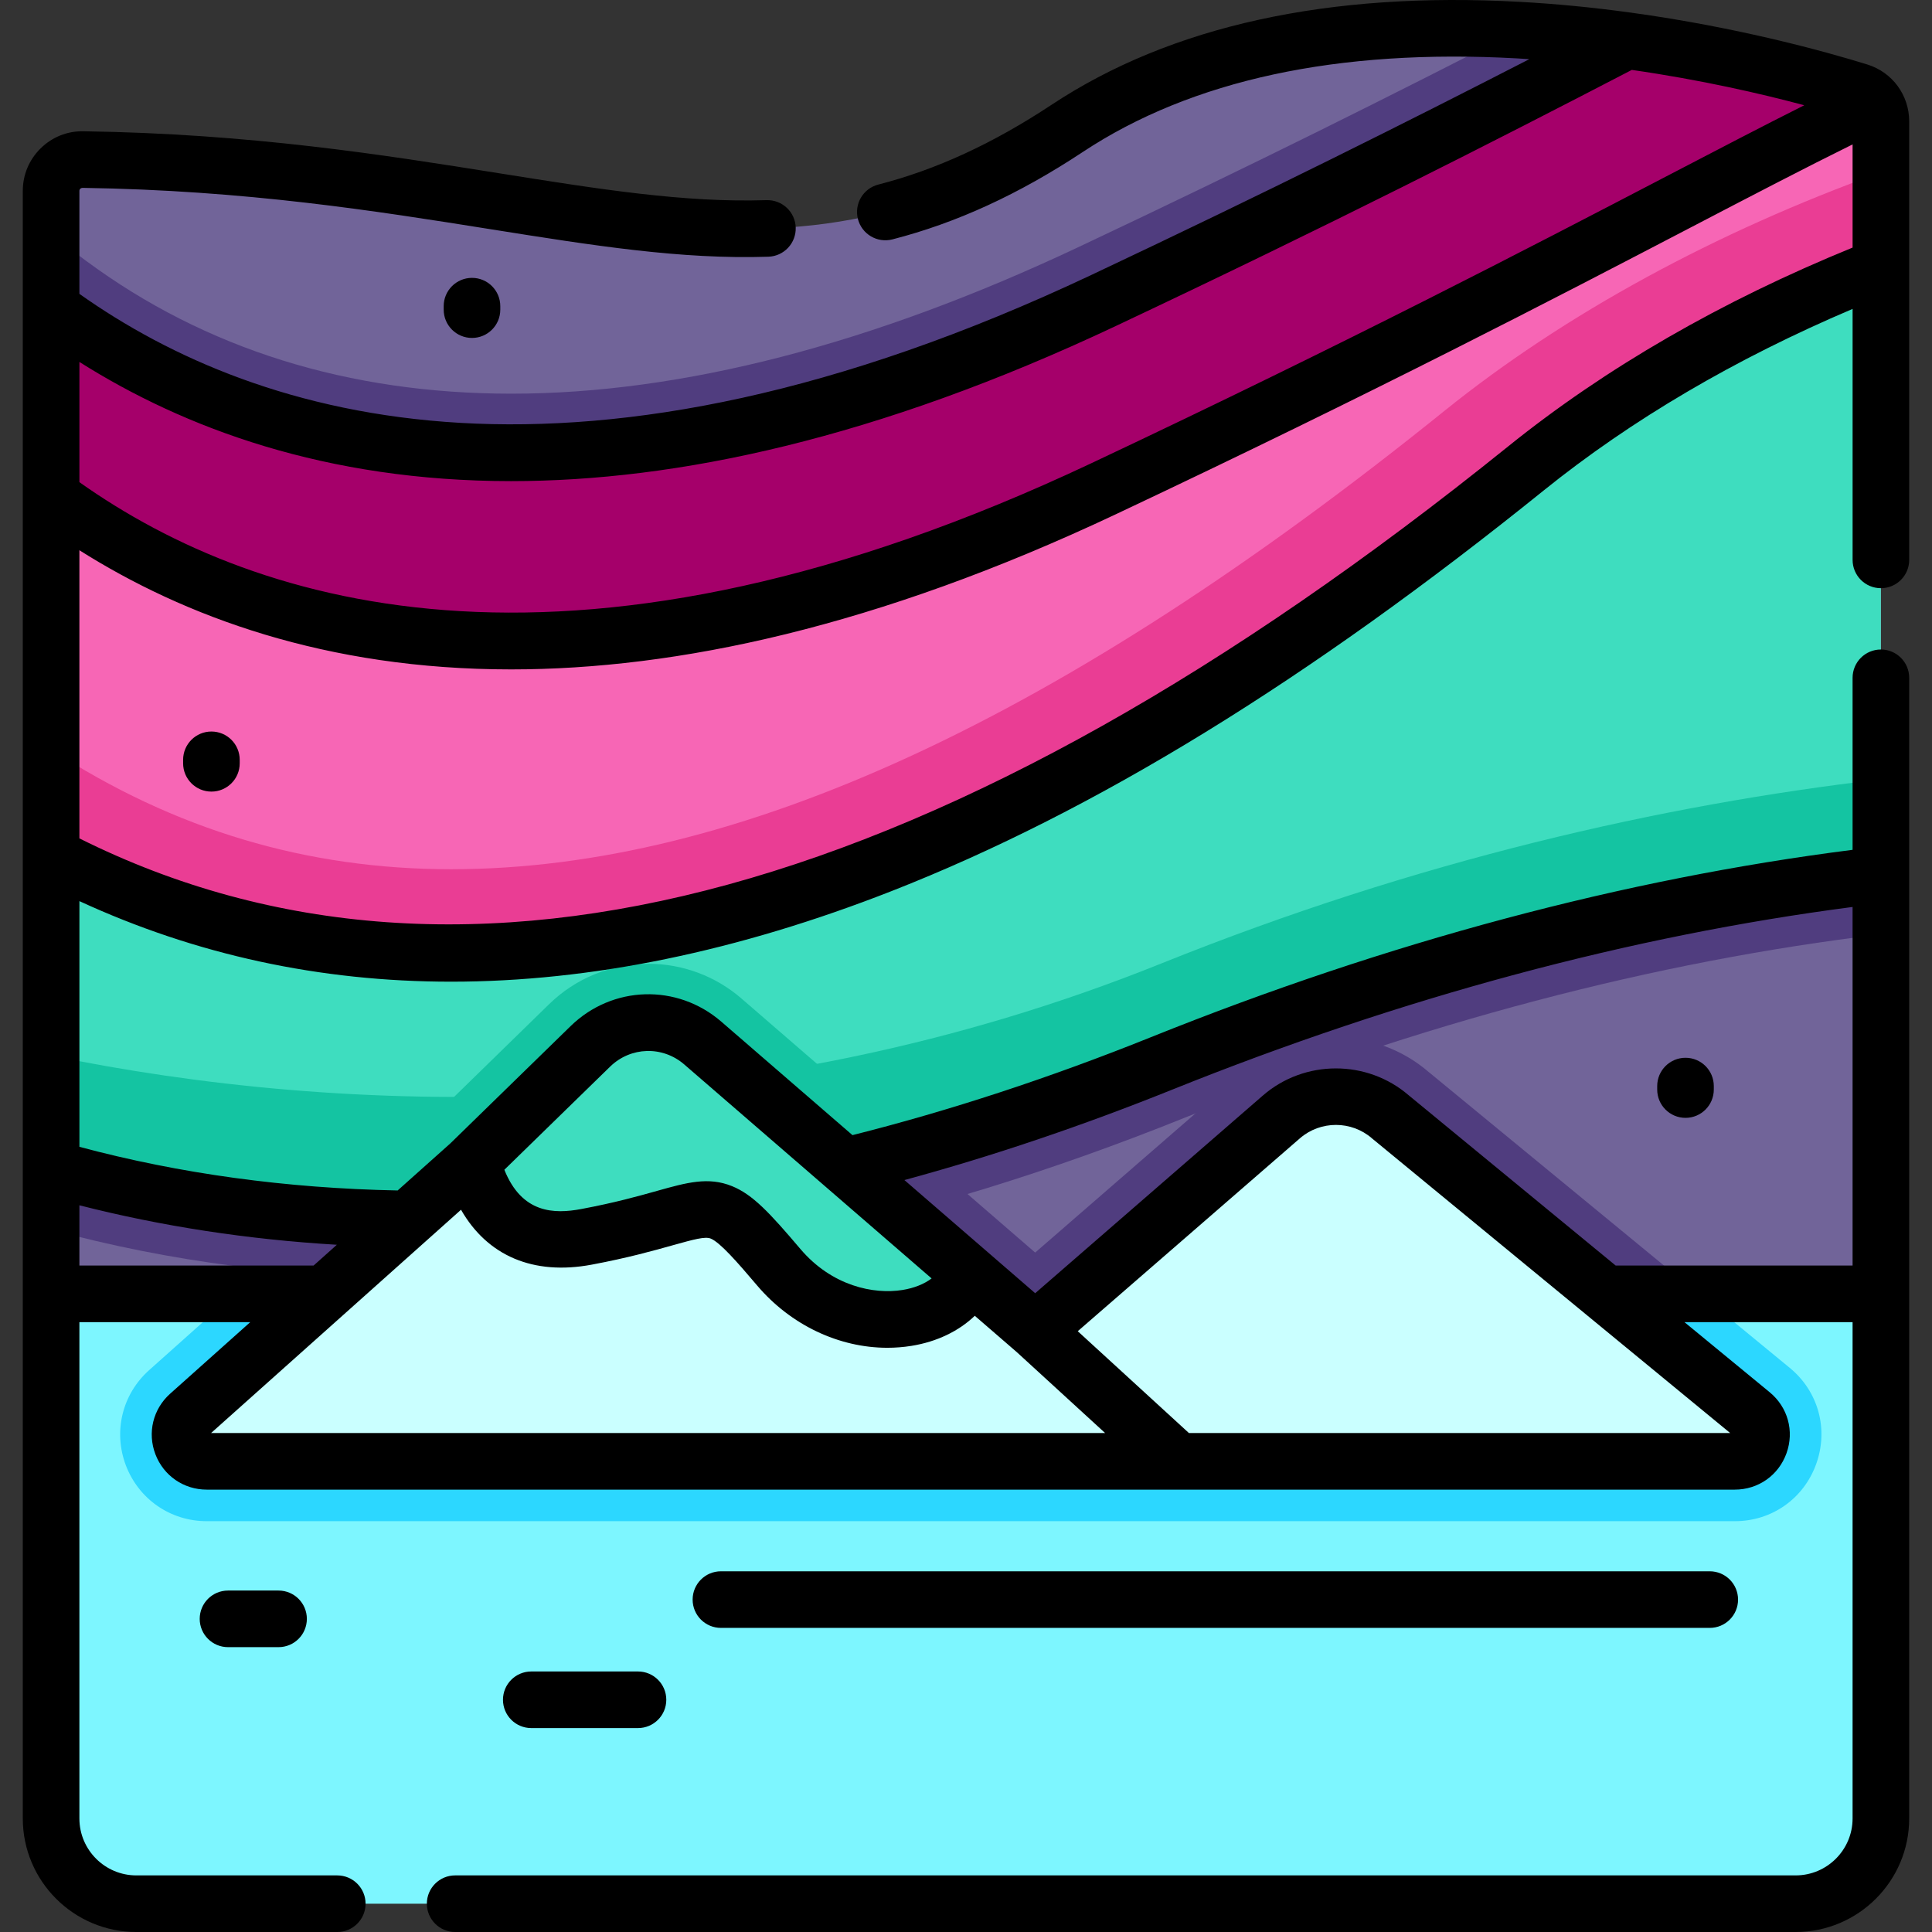 <!-- Generated by IcoMoon.io -->
<svg version="1.1" xmlns="http://www.w3.org/2000/svg" width="1024" height="1024" viewBox="0 0 1024 1024">
<rect x="0" y="0" width="1024" height="1024" fill="#333333" stroke="none"/>
<title></title>
<g id="icomoon-ignore">
</g>
<path fill="#7df6ff" d="M996.914 657.698v306.108c0 24.952-20.24 45.192-45.192 45.192h-879.466c-24.93 0-45.172-20.24-45.172-45.192v-306.108c0-23.388 17.802-42.628 40.606-44.942 1.502-0.146 3.022-0.23 4.566-0.23h879.466c24.952 0 45.192 20.242 45.192 45.172z"></path>
<path fill="#2cd7ff" d="M962.646 775.868c-6.608 18.468-23.556 30.392-43.15 30.392h-809.906c-19.178 0-35.978-11.57-42.836-29.476-6.838-17.926-2.022-37.772 12.256-50.55l127.3-113.708h283.678l58.658 50.758 58.47-50.758h204.758l136.742 112.478c15.134 12.446 20.638 32.416 14.030 50.864z"></path>
<path fill="#716499" d="M996.914 64.348v621.406h-969.828v-584.594c0-9.276 7.608-16.738 16.906-16.592 254.37 3.752 359.886 90.446 521.644-16.53 70.872-46.88 160.276-56.448 239.278-52.072 19.928 1.084 39.188 3.064 57.324 5.566 56.782 7.796 102.514 20.636 123.006 26.952 3.356 1.064 6.212 3.086 8.254 5.774 2.166 2.836 3.416 6.358 3.416 10.090z"></path>
<path fill="#503d7f" d="M900.174 685.754h-775.158l102.598-91.634 63.43-61.89c14.154-13.8 32.832-21.408 52.614-21.408 18.094 0 35.604 6.524 49.278 18.364l155.732 134.7 109.998-95.51c13.716-11.902 31.268-18.448 49.424-18.448 18.010 0 35.416 6.442 49.048 18.178l143.036 117.648z"></path>
<path fill="#503d7f" d="M996.914 64.348v430.864c-120.108 14.3-244.51 47.11-369.83 97.532-139.724 56.178-274.674 84.672-401.098 84.672-69.558 0-136.43-8.65-198.9-25.702v-527.186l18.594 13.758c63.14 46.694 138.974 70.372 225.354 70.372 90.154 0 191.292-26.14 300.604-77.708 94.468-44.546 168.594-81.712 233.274-114.98 19.928 1.084 39.188 3.064 57.324 5.566 56.782 7.796 102.514 20.636 123.006 26.952 3.356 1.064 6.212 3.086 8.254 5.774 2.168 2.832 3.418 6.354 3.418 10.086z"></path>
<path fill="#a5006a" d="M996.914 64.348v219.766c-146.102 16.26-312.674 51.8-476.972 123.090-144.35 62.64-333.122 77.084-492.856 67.308v-311.088c97.096 71.81 273.068 130.176 557.894-4.19 120.922-57.032 209.052-102.264 277.258-137.702 56.782 7.796 102.514 20.636 123.006 26.952 3.356 1.064 6.212 3.086 8.254 5.774 2.166 2.836 3.416 6.358 3.416 10.090z"></path>
<path fill="#f766b5" d="M996.914 64.348v319.554c-146.102 16.26-312.674 51.8-476.972 123.088-189.69 82.316-359.26 80.752-492.856 50.674v-294.434c97.116 71.81 273.088 130.156 557.894-4.21 216.952-102.328 328.348-166.656 408.518-204.76 2.166 2.834 3.416 6.356 3.416 10.088z"></path>
<path fill="#ea3d94" d="M996.914 91.364v292.538c-146.102 16.26-312.674 51.8-476.972 123.088-189.69 82.316-359.26 80.752-492.856 50.674v-160.38c65.514 42.566 135.492 63.43 212.012 63.43 151.502 0 323.698-79.46 526.458-242.926 64.058-51.634 144.312-95.012 231.358-126.424z"></path>
<path fill="#3eddbf" d="M996.914 141.35v322.366c-111.874 13.008-239.82 43.024-381.502 100.014-45.526 18.302-89.132 33.060-130.802 44.754-120.922 33.894-225.458 41.898-313.132 35.77-54.74-3.794-102.91-13.090-144.392-25.014v-165.676c294.788 154.606 618.446-73.686 781.6-205.218 56.718-45.714 122.13-80.942 188.228-106.996z"></path>
<path fill="#14c4a2" d="M484.61 608.482c-120.922 33.894-225.458 41.898-313.132 35.77l56.136-50.132 63.43-61.89c14.154-13.8 32.832-21.408 52.614-21.408 18.094 0 35.604 6.524 49.278 18.364l91.674 79.296z"></path>
<path fill="#14c4a2" d="M996.914 413.062v50.654c-111.874 13.008-239.82 43.024-381.502 100.014-260.206 104.64-457.502 93.134-588.324 55.51v-59.742c153.606 31.58 368.788 39.48 588.324-48.798 135.638-54.552 265.272-84.11 381.502-97.638z"></path>
<path fill="#caffff" d="M919.488 774.534h-809.904c-12.964 0-19.078-16.010-9.412-24.66l149.992-134.090 62.708-61.166c16.392-15.99 42.3-16.75 59.622-1.776l176.198 152.426 130.472-113.278c16.602-14.404 41.264-14.404 57.824 0.022l191.468 157.502c10.234 8.416 4.272 25.020-8.968 25.020z"></path>
<path fill="#3eddbf" d="M514.050 675.298c-12.12 29.928-68.206 35.362-101.328-3.68-39.486-46.53-29.61-29.61-101.834-16.074-38.662 7.254-54.44-16.306-60.722-39.762l62.71-61.166c16.392-15.99 42.3-16.75 59.622-1.776l141.552 122.458z"></path>
<path fill="#000" d="M893.352 592.486c8.286 0 15-6.716 15-15v-1.842c0-8.284-6.714-15-15-15s-15 6.716-15 15v1.842c0 8.284 6.716 15 15 15z"></path>
<path fill="#000" d="M235.166 162.276v1.842c0 8.284 6.714 15 15 15s15-6.716 15-15v-1.842c0-8.284-6.714-15-15-15s-15 6.716-15 15z"></path>
<path fill="#000" d="M112.054 387.722c-8.286 0-15 6.716-15 15v1.842c0 8.284 6.714 15 15 15s15-6.716 15-15v-1.842c0-8.284-6.716-15-15-15z"></path>
<path fill="#000" d="M996.914 311.758c8.286 0 15-6.716 15-15v-232.416c0-13.94-8.938-26.068-22.238-30.178-22.324-6.9-68.298-19.646-125.39-27.492-0.112-0.016-0.224-0.028-0.338-0.042-0.002 0-0.004 0-0.008 0-19.738-2.712-39.322-4.612-58.198-5.638-101.612-5.634-185.168 12.72-248.382 54.536-31.118 20.578-61.162 34.414-91.846 42.298-8.024 2.062-12.858 10.238-10.794 18.262 2.060 8.022 10.244 12.852 18.26 10.794 33.97-8.73 66.984-23.884 100.93-46.334 57.72-38.18 135.168-54.866 230.19-49.604 2.132 0.116 4.304 0.282 6.454 0.422-64.416 33.108-138.174 70.060-231.976 114.302-271.828 128.234-441.066 77.658-536.494 10.084v-54.58c0-0.442 0.158-0.82 0.468-1.126 0.326-0.324 0.83-0.476 1.21-0.476 86.662 1.274 155.568 12.25 216.362 21.934 54.178 8.632 100.958 16.084 147.128 14.56 8.28-0.274 14.77-7.208 14.496-15.488s-7.19-14.738-15.488-14.498c-43.288 1.436-88.764-5.814-141.416-14.202-61.792-9.844-131.826-21-220.634-22.304-8.652-0.152-16.624 3.102-22.71 9.1-6.072 5.982-9.416 13.972-9.416 22.5v862.648c0 33.184 26.996 60.18 60.18 60.18h106.498c8.286 0 15-6.716 15-15s-6.714-15-15-15h-106.498c-16.64 0-30.18-13.538-30.18-30.18v-263.056h90.552l-42.456 37.928c-9.088 8.116-12.152 20.716-7.808 32.1s15.024 18.74 27.208 18.74c0 0 514.68 0.008 514.738 0.008 0.052 0 0.104-0.008 0.154-0.008h295.008c12.452 0 23.21-7.574 27.412-19.294 4.204-11.72 0.704-24.406-8.912-32.316l-45.17-37.158h89.1v263.056c0 16.642-13.54 30.18-30.18 30.18h-710.486c-8.286 0-15 6.716-15 15s6.714 15 15 15h710.488c33.184 0 60.18-26.996 60.18-60.18v-604.57c0-8.284-6.714-15-15-15s-15 6.716-15 15v91.178c-121.196 15.388-246.306 48.794-372.090 99.38-53.396 21.468-106.502 38.886-157.988 51.84l-69.53-60.152c-23.4-20.242-57.748-19.216-79.89 2.386l-63.666 62.092-27.982 24.998c-58.914-1.14-115.576-8.896-168.676-23.13v-130.226c61.692 28.434 127.488 42.696 197.038 42.696 73.828 0 151.872-16.030 233.604-48.088 107.672-42.232 220.644-111.642 345.37-212.196 46.608-37.562 101.648-69.884 163.818-96.298v133.032c-0.006 8.28 6.71 14.996 14.994 14.996zM270.912 255.006c87.576 0 193.612-22.362 320.464-82.206 114.502-54.004 199.228-97.178 273.518-135.746 36.822 5.294 68.52 12.604 91.406 18.73-21.976 11.040-46.348 23.74-74.9 38.622-70.116 36.542-166.144 86.586-302.822 151.048-271.812 128.238-441.056 77.672-536.494 10.104v-63.72c55.32 34.958 130.424 63.168 228.828 63.168zM244.35 641.19c13.976 24.412 38.29 34.918 69.298 29.098 19.048-3.57 32.706-7.402 42.676-10.2 11.696-3.282 17.45-4.806 20.366-3.618 4.95 2.012 14.068 12.446 24.594 24.85 17.828 21.014 43.408 33.030 69.036 33.030 4.272 0 8.542-0.334 12.782-1.016 13.444-2.16 25.084-7.81 33.558-15.938l22.22 19.222c0.004 0.004 0.008 0.006 0.010 0.008l46.84 42.902h-473.844l132.464-118.338zM630.144 759.528l-58.912-53.96 117.772-102.26c10.88-9.446 27.28-9.434 38.148 0.024 0.106 0.092 0.21 0.182 0.318 0.27l113.848 93.65c0.066 0.056 0.132 0.11 0.198 0.164l75.508 62.114-286.88-0.002zM621.012 577.64c122.102-49.106 243.416-81.654 360.896-96.93v190.054h-125.57l-109.664-90.208c-22.088-19.070-55.294-19.038-77.338 0.104l-120.66 104.768-24.992-21.62c-0.056-0.046-0.108-0.096-0.164-0.142l-44.172-38.212c46.434-12.604 93.954-28.634 141.664-47.814zM323.352 565.356c10.898-10.63 27.804-11.136 39.318-1.174l131.102 113.416c-3.95 2.976-9.256 5.124-15.434 6.118-15.176 2.438-37.384-2.004-54.18-21.804-16.316-19.226-25.204-28.772-36.168-33.23-12.566-5.112-23.978-1.908-39.774 2.522-9.958 2.794-22.35 6.272-40.1 9.598-14.336 2.692-31.466 2.45-40.798-20.802l56.034-54.644zM178.544 659.75l-12.328 11.014h-124.134v-31.936c43.538 11.11 89.232 18.126 136.462 20.922zM799.272 236.668c-297.762 240.050-552.45 309.88-757.19 207.698v-152.728c55.32 34.95 130.428 63.158 228.816 63.158 87.584 0 193.612-22.36 320.476-82.212 137.214-64.712 233.548-114.918 303.888-151.578 33.846-17.64 61.782-32.196 86.65-44.468v54.69c-69.528 28.348-130.95 63.78-182.64 105.44z"></path>
<path fill="#000" d="M906.206 862.818c8.286 0 15-6.716 15-15s-6.714-15-15-15h-524.098c-8.286 0-15 6.716-15 15s6.714 15 15 15h524.098z"></path>
<path fill="#000" d="M338.15 915.916c8.286 0 15-6.716 15-15s-6.714-15-15-15h-56.562c-8.286 0-15 6.716-15 15s6.714 15 15 15h56.562z"></path>
<path fill="#000" d="M120.85 843.024c-8.286 0-15 6.716-15 15s6.714 15 15 15h26.79c8.286 0 15-6.716 15-15s-6.714-15-15-15h-26.79z"></path>
</svg>
